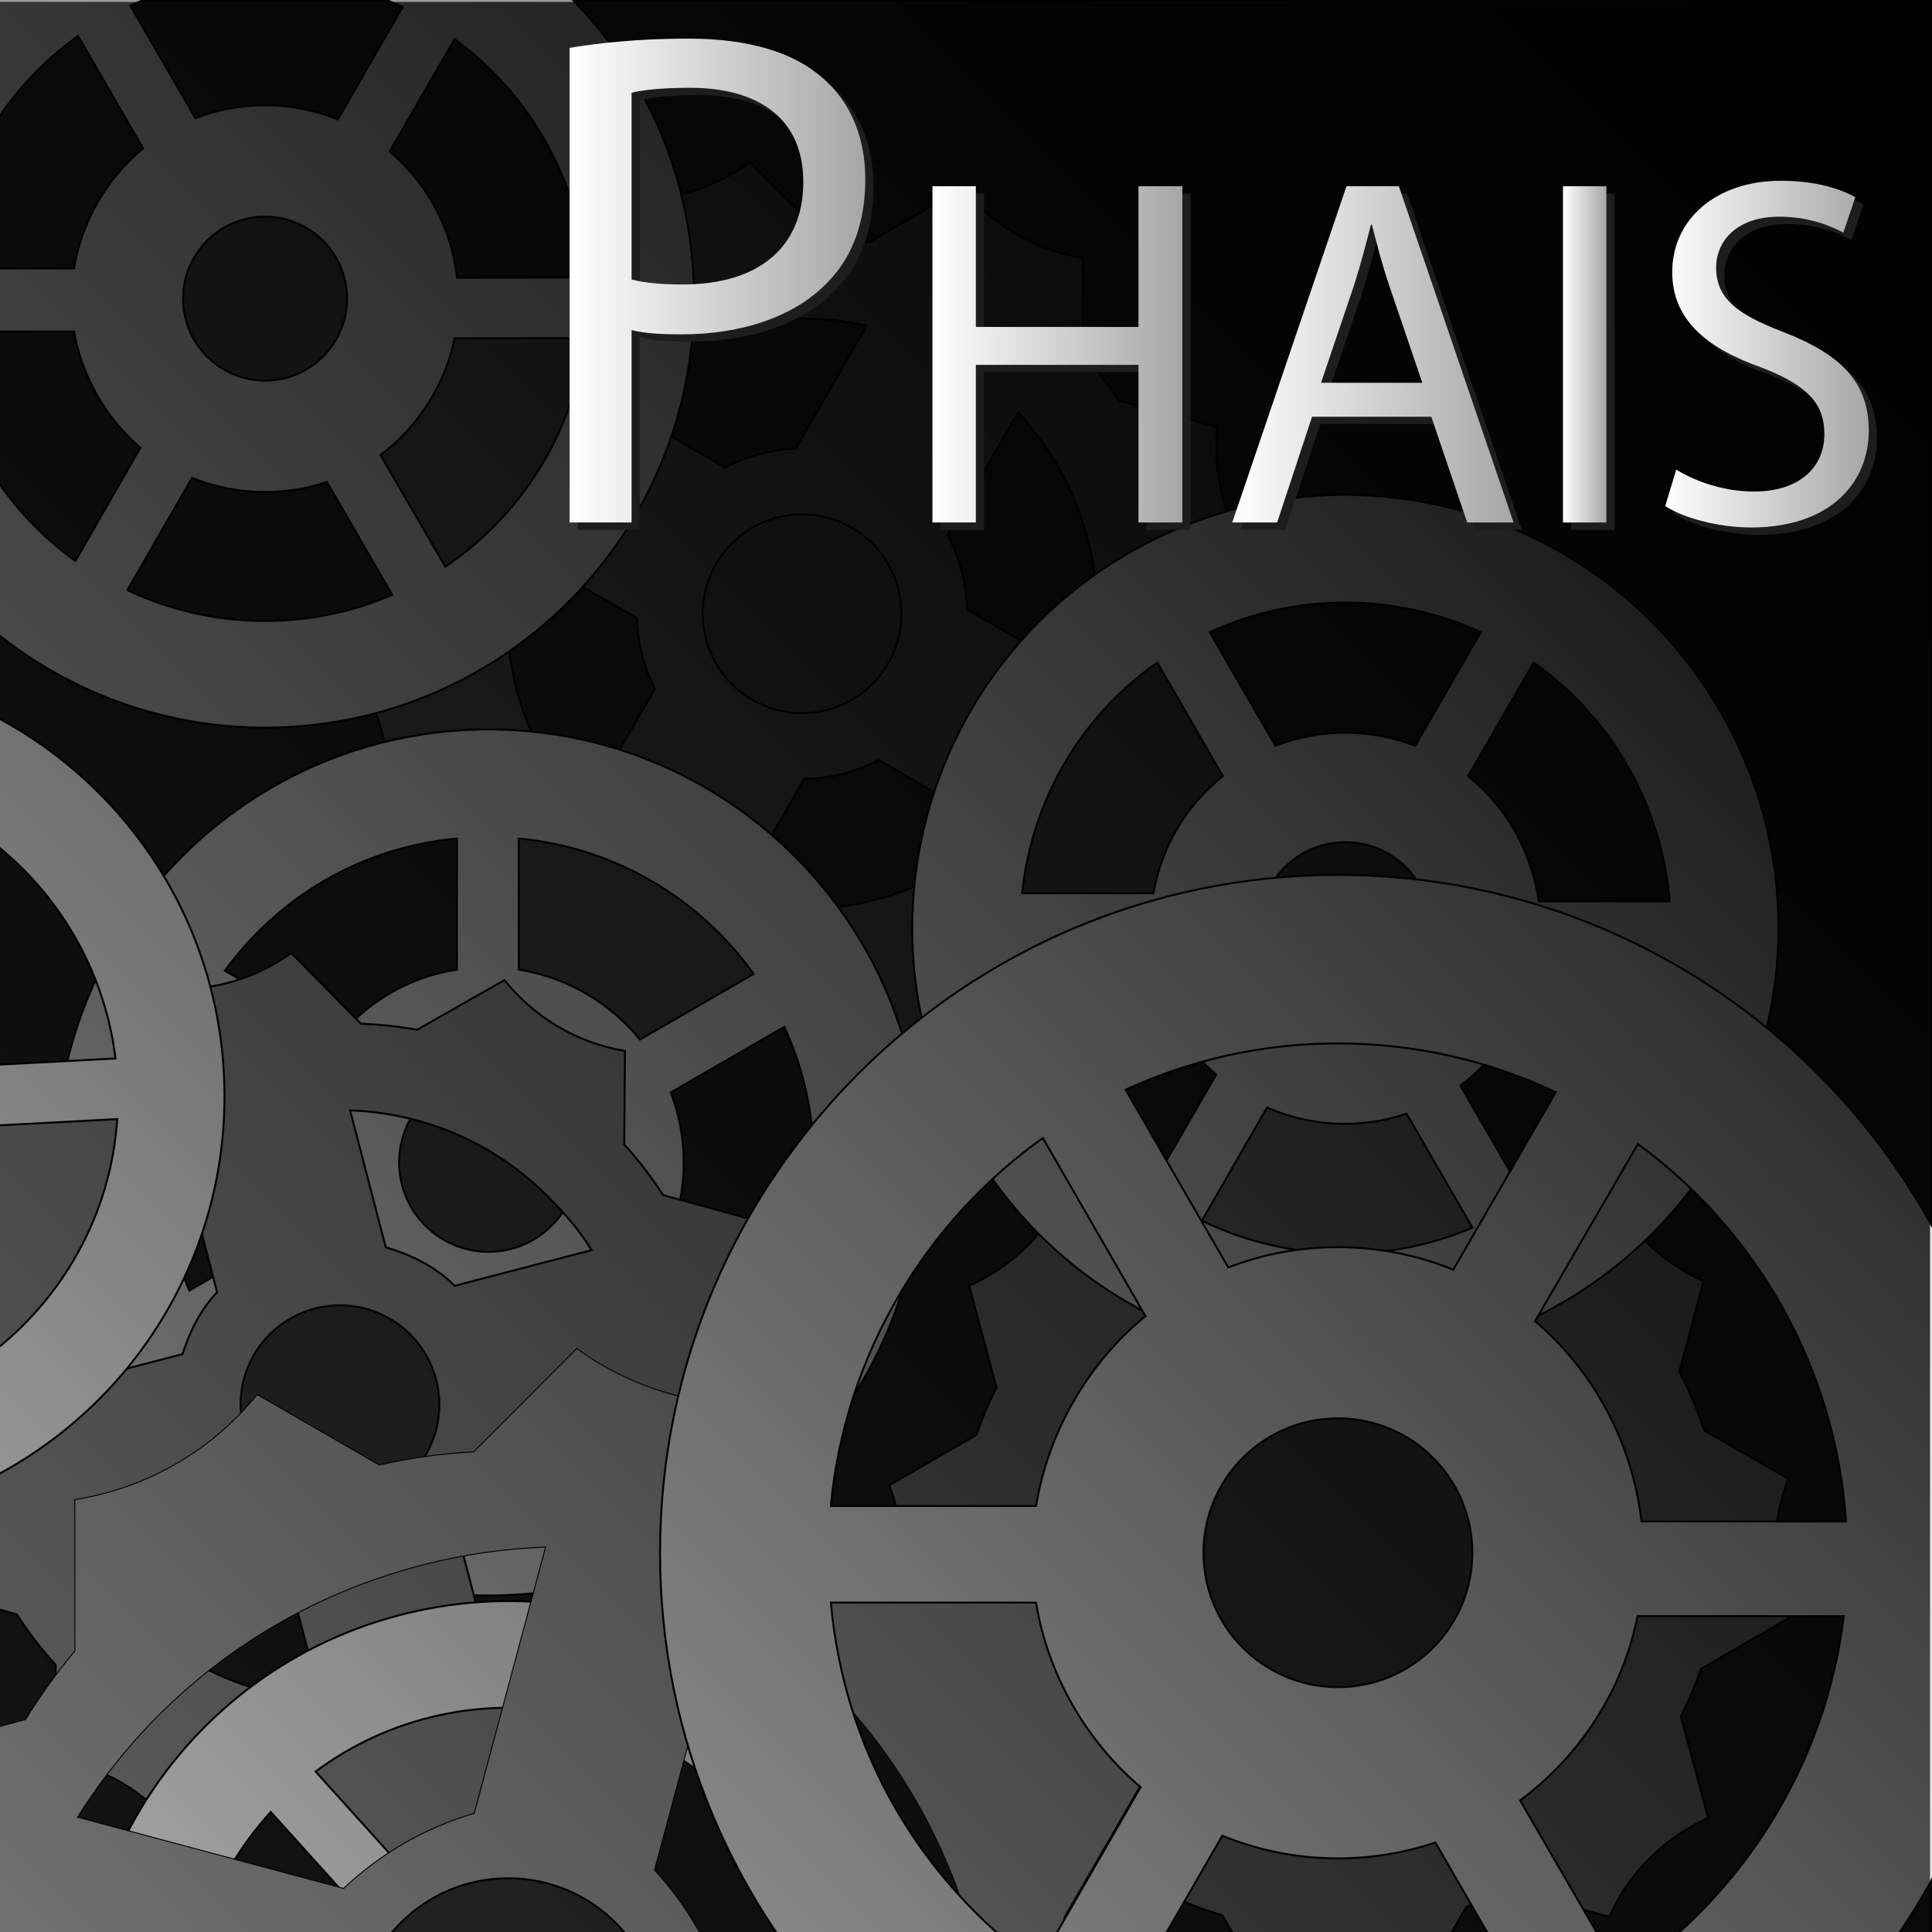 <?xml version="1.0" encoding="utf-8"?>
<!-- Generator: Adobe Illustrator 16.0.0, SVG Export Plug-In . SVG Version: 6.00 Build 0)  -->
<!DOCTYPE svg PUBLIC "-//W3C//DTD SVG 1.1//EN" "http://www.w3.org/Graphics/SVG/1.1/DTD/svg11.dtd">
<svg version="1.1" id="Layer_1" xmlns="http://www.w3.org/2000/svg" xmlns:xlink="http://www.w3.org/1999/xlink" x="0px" y="0px"
	 width="1000px" height="1000px" viewBox="0 0 1000 1000" enable-background="new 0 0 1000 1000" xml:space="preserve">
<rect x="-0.5" y="0.5" fill="#1A1A1A" stroke="#000000" stroke-miterlimit="10" width="1000" height="1000"/>
<g>
	<ellipse fill="#333333" stroke="#000000" stroke-miterlimit="10" cx="415.148" cy="317.685" rx="69.119" ry="67.928"/>
	<path fill="#3C3C3C" stroke="#000000" stroke-miterlimit="10" d="M614.491,325.063l34.262-34.264
		c-14.943-20.544-21.21-45.591-18.684-69.876l-50.675-13.437c-5.592-7.979-10.895-15.528-18.895-22.593v-51.403
		c-25-3.96-46.825-17.24-62.209-36.2l-48.575,28.203c-7.48-1.287-15.002-2.157-22.745-2.604l-38.759-38.81
		c-20.543,14.943-45.566,21.211-69.851,18.682L304.303,155.4c-7.483,4.901-14.591,10.1-21.312,16.1h-52.036
		c-3.96,25-17.24,47.242-36.2,62.627l25.121,43.454c-2.267,10.616-3.644,21.552-4.068,32.725l-34.264,34.263
		c14.944,20.543,21.211,45.591,18.683,69.876l50.028,13.438c5.592,7.978,12.245,15.526,18.245,22.591v51.404
		c25,3.959,47.474,17.239,62.858,36.199l48.902-28.203c7.479,1.286,15.162,2.156,22.903,2.604l38.841,38.811
		c20.543-14.943,45.605-21.211,69.89-18.684l14.08-52.323c7.483-4.899,14.609-10.782,21.331-15.782h52.036
		c3.96-25,17.24-47.558,36.2-62.941l-25.121-43.612C612.688,347.331,614.064,336.235,614.491,325.063z M415.149,470.496
		c-12.188,0-24.039-1.435-35.401-4.131l36.487-63.199c13.943-0.175,27.077-3.683,38.651-9.771l63.688,36.771
		C491.36,455.202,455.042,470.496,415.149,470.496z M415.149,164.873c11.508,0,22.715,1.281,33.496,3.692l-36.773,63.693
		c-13.173,0.498-25.58,3.97-36.574,9.772l-63.657-36.751C338.864,180.197,375.214,164.873,415.149,164.873z M564.046,352.194
		l-63.441-36.628c-0.341-13.976-4.008-27.125-10.281-38.664l36.604-63.4c25.451,27.297,41.031,63.917,41.031,104.183
		C567.959,329.553,566.607,341.104,564.046,352.194z M415.149,369.127c-28.411,0-51.443-23.032-51.443-51.443
		c0-28.412,23.032-51.443,51.443-51.443c28.411,0,51.442,23.032,51.442,51.443C466.591,346.096,443.56,369.127,415.149,369.127z
		 M266.227,283.285l63.47,36.644c0.339,13.141,3.637,25.539,9.262,36.559l-36.92,63.948
		c-24.667-27.138-39.701-63.188-39.701-102.751C262.337,305.855,263.683,294.341,266.227,283.285z"/>
	<path fill="#666666" stroke="#000000" stroke-miterlimit="10" d="M869.223,709.974l12.539-46.805
		c-23.212-10.319-41.164-28.878-51.116-51.174l-50.249,13.497c-8.832-4.113-17.961-7.561-27.305-10.323l-25.702-44.518
		c-23.712,9.116-49.526,8.688-72.329-0.04l-28.145,48.816c-7.122,2.625-14.16,5.684-21.088,9.167l-53.016-14.205
		c-10.319,23.212-28.877,41.165-51.174,51.118l14.135,52.626c-4.029,7.986-7.504,16.21-10.415,24.61l-45.063,26.018
		c9.117,23.712,8.687,49.527-0.04,72.332l43.481,25.069c3.346,10.327,7.619,20.484,12.838,30.372l-12.541,46.805
		c23.211,10.319,41.165,28.877,51.117,51.173l50.252-13.495c8.832,4.113,17.957,7.56,27.302,10.322l25.702,44.518
		c23.711-9.118,49.525-8.688,72.331,0.038l28.146-48.815c7.118-2.625,14.156-5.683,21.084-9.168l53.017,14.206
		c10.319-23.212,28.878-41.163,51.173-51.116l-14.135-52.629c4.031-7.984,7.504-16.209,10.412-24.607l45.066-26.02
		c-9.116-23.711-8.688-49.526,0.039-72.329l-43.48-25.069C878.714,730.02,874.439,719.86,869.223,709.974z M768.764,935.867
		c-10.555,6.093-22.264,10.502-33.264,13.849V876.74c12-7.124,22.687-16.24,29.666-27.24h73.542
		C827.655,884.5,803.313,915.919,768.764,935.867z M616.068,670.834c9.966-5.754,19.432-10.168,30.432-13.47v73.546
		c-12,7.018-19.322,16.59-25.941,26.59h-73.506C558.088,722.5,581.485,690.803,616.068,670.834z M839.103,758.5h-73.258
		c-7.283-12-18.345-21.297-29.345-28.151V657.14c36,10.914,68.047,34.741,88.182,69.613
		C830.613,737.031,835.774,747.5,839.103,758.5z M718.619,847.806c-24.604,14.205-56.067,5.773-70.273-18.83
		c-14.206-24.606-5.773-56.067,18.831-70.272c24.604-14.204,56.066-5.777,70.272,18.829
		C751.653,802.137,743.223,833.6,718.619,847.806z M546.728,848.5h73.287c6.866,11,14.485,19.722,24.485,26.453v73.841
		c-34-11.169-65.069-34.583-84.85-68.847C553.736,869.703,550.053,859.5,546.728,848.5z"/>
	<path fill="#B3B3B3" stroke="#000000" stroke-miterlimit="10" d="M252.842,377.556c-123.79,0-224.141,100.352-224.141,224.142
		c0,123.789,100.352,224.141,224.141,224.141c123.79,0,224.141-100.352,224.141-224.141
		C476.982,477.908,376.632,377.556,252.842,377.556z M390.067,504.137l-58.827,33.941c-15.385-18.96-37.74-32.24-62.74-36.199
		v-67.855C318.5,438.688,362.411,465.286,390.067,504.137z M252.842,644.529c-23.656,0-42.833-19.177-42.833-42.831
		c0-23.655,19.177-42.833,42.833-42.833c23.655,0,42.832,19.178,42.832,42.833C295.674,625.353,276.497,644.529,252.842,644.529z
		 M236.5,434.024v67.855c-25,3.846-45.773,16.482-61.088,34.576l-59.04-34.008C144.085,464.519,186.5,438.619,236.5,434.024z
		 M100.602,529.602l58.675,33.876c-4.822,11.791-7.486,24.693-7.486,38.221c0,11.265,1.845,22.098,5.247,32.217l-59.049,34.092
		c-8.727-20.351-13.565-42.764-13.565-66.309C84.424,575.898,90.233,551.457,100.602,529.602z M112.431,695.764l58.24-33.824
		c14.631,19.672,35.829,33.838,60.829,38.833v68.16C183.5,763.047,139.176,735.409,112.431,695.764z M263.5,769.708v-67.632
		c26-3.009,49.883-16.054,66.062-35.198l58.654,34.005C359.729,739.907,314.5,766.215,263.5,769.708z M405.115,673.721
		l-58.678-33.879c4.801-11.771,7.455-24.646,7.455-38.144c0-12.784-2.38-25.01-6.71-36.268l58.782-33.938
		c9.814,21.373,15.295,45.147,15.295,70.206C421.259,627.469,415.463,651.883,405.115,673.721z"/>
	<circle fill="#333333" stroke="#000000" stroke-miterlimit="10" cx="252.842" cy="601.698" r="46.251"/>
	<circle fill="#333333" stroke="#000000" stroke-miterlimit="10" cx="176.305" cy="727.168" r="55.034"/>
	<circle fill="#333333" stroke="#000000" stroke-miterlimit="10" cx="-106.003" cy="567.821" r="55.034"/>
	<path fill="#808080" stroke="#000000" stroke-miterlimit="10" d="M323.114,592.404l0.351-48.453
		c-25.062-4.143-47.11-17.582-62.356-36.653l-45.23,25.715c-9.583-1.757-19.286-2.794-29.025-3.114l-36.083-36.612
		c-20.652,14.794-45.743,20.879-70.008,18.174l-14.946,54.331c-6.231,4.334-12.272,9.066-18.099,14.182l-54.885-0.396
		c-4.142,25.062-17.58,47.109-36.653,62.357l26.932,47.371c-1.889,8.742-3.18,17.576-3.882,26.439l-37.061,36.526
		c14.795,20.652,20.879,45.744,18.175,70.01l48.393,13.313c5.838,9.152,12.532,17.906,20.074,26.162l-0.354,48.453
		c25.063,4.142,47.112,17.582,62.357,36.652l45.235-25.716c9.582,1.758,19.281,2.797,29.02,3.116l36.083,36.61
		c20.651-14.794,45.743-20.88,70.01-18.176l14.946-54.332c6.228-4.33,12.27-9.063,18.097-14.182l54.885,0.399
		c4.143-25.062,17.582-47.108,36.653-62.354l-26.933-47.375c1.891-8.741,3.181-17.576,3.881-26.438l37.063-36.528
		c-14.794-20.648-20.879-45.742-18.177-70.006l-48.392-13.313C337.348,609.415,330.654,600.659,323.114,592.404z M282.516,836.109
		c-8.68,8.555-18.743,16.002-28.83,22.086l-18.375-70.625c10.349-10.055,18.19-21.76,22.102-34.444l71.173-18.521
		C326.734,771.388,310.928,808.104,282.516,836.109z M68.014,618.276c8.196-8.079,16.958-14.855,25.84-20.58l18.52,71.176
		c-9.16,9.635-14.094,20.643-17.974,32.025l-71.136,18.51C25.097,682.629,39.573,646.308,68.014,618.276z M306.217,647.078
		l-70.896,18.448c-10.208-10.31-23.005-16.156-35.659-19.945l-18.435-70.851c37.961,1.4,74.688,16.531,102.956,45.21
		C292.511,628.395,300.154,636.989,306.217,647.078z M212.073,763.719c-20.234,19.942-52.808,19.706-72.75-0.527
		c-19.944-20.236-19.707-52.808,0.528-72.749c20.233-19.941,52.807-19.71,72.75,0.525
		C232.542,711.202,232.306,743.775,212.073,763.719z M45.697,806.915l70.926-18.455c9.487,9.202,19.4,16.142,30.809,20.13
		l18.594,71.461c-35.597-2.279-71.907-17.429-99.678-45.608C58.045,826.017,51.76,817.007,45.697,806.915z"/>
	<circle fill="#333333" stroke="#000000" stroke-miterlimit="10" cx="136.605" cy="154.573" r="57.016"/>
	<path fill="#E6E6E6" stroke="#000000" stroke-miterlimit="10" d="M45.903,1097.119c25.593,119.924,143.559,196.394,263.482,170.801
		c119.922-25.593,196.393-143.558,170.8-263.48c-25.593-119.924-143.558-196.393-263.48-170.8
		C96.782,859.232,20.31,977.196,45.903,1097.119z M140.135,937.892l45.031,49.916c-15.187,18.824-23.25,44.071-22.11,68.205
		l-65.735,14.027C91.625,1021.222,108.216,972.717,140.135,937.892z M304.538,1041.924c4.89,22.918-9.723,45.46-32.638,50.35
		c-22.917,4.892-45.458-9.721-50.349-32.639c-4.89-22.916,9.722-45.459,32.638-50.349
		C277.104,1004.396,299.647,1019.009,304.538,1041.924z M104.13,1101.943l65.734-14.026c8.44,21.29,25.36,40.601,46.054,51.697
		l-20.704,64.392C152.742,1185.002,119.055,1150.078,104.13,1101.943z M224.674,1213.169l20.688-63.846
		c12.419,2.235,25.469,2.147,38.575-0.649c10.912-2.328,21.026-6.356,30.124-11.743l45.237,50.154
		c-17.91,12.662-38.624,21.984-61.434,26.851C272.87,1219.271,247.992,1218.697,224.674,1213.169z M383.149,1167.107l-44.833-49.549
		c16.032-18.239,25.153-42.734,25.016-67.082l66.031-14.091C433.874,1085.459,416.027,1133.008,383.149,1167.107z M423.568,1005.548
		l-65.521,13.982c-8.413-25.146-25.846-44.921-47.74-56.635l20.809-63.897C374.812,918.531,409.708,957.188,423.568,1005.548z
		 M301.336,888.37l-20.689,63.852c-12.396-2.218-25.417-2.129-38.494,0.663c-12.384,2.643-23.735,7.478-33.747,13.997
		l-45.032-49.928c18.677-13.927,40.576-24.149,64.851-29.33C253.192,882.295,278.041,882.863,301.336,888.37z"/>
	<path fill="#E6E6E6" stroke="#000000" stroke-miterlimit="10" d="M-327.559,579.105c6.478,122.451,110.998,216.467,233.451,209.991
		C28.343,782.619,122.36,678.1,115.883,555.646c-6.478-122.453-110.998-216.467-233.449-209.99
		C-240.019,352.134-334.037,456.652-327.559,579.105z M-209.531,436.617l36.649,56.358c-17.949,16.211-29.871,39.882-32.528,63.896
		l-67.121,3.55C-270.505,511.313-246.514,466.008-209.531,436.617z M-63.469,565.135c1.237,23.401-16.729,43.372-40.128,44.612
		c-23.4,1.239-43.373-16.729-44.609-40.13c-1.237-23.398,16.727-43.373,40.127-44.61C-84.681,523.77-64.707,541.736-63.469,565.135z
		 M-270.808,592.997l67.121-3.548c4.998,22.35,18.682,44.073,37.381,58.277l-30.542,60.349
		C-235.817,682.648-263.613,642.877-270.808,592.997z M-169.189,721.744l30.44-59.813c11.916,4.154,24.817,6.112,38.2,5.405
		c11.142-0.59,21.763-2.981,31.592-6.875l36.815,56.624c-19.673,9.698-41.593,15.658-64.884,16.889
		C-122.546,735.325-147.026,730.858-169.189,721.744z M-5.454,701.094l-36.512-55.964c18.693-15.501,31.541-38.265,35.223-62.332
		l67.423-3.566C57.444,628.405,32.364,672.569-5.454,701.094z M59.792,547.867l-66.903,3.539
		c-4.366-26.154-18.485-48.418-38.271-63.419l30.568-59.844C25.279,454.283,53.684,497.932,59.792,547.867z M-42.561,412.978
		l-30.442,59.818c-11.896-4.134-24.769-6.086-38.122-5.379c-12.646,0.668-24.614,3.664-35.523,8.534l-36.649-56.371
		c20.629-10.827,43.859-17.49,68.647-18.801C-89.157,399.43-64.705,403.887-42.561,412.978z"/>
	<path fill="#999999" stroke="#000000" stroke-miterlimit="10" d="M-84.845,154.815c0.129,122.623,99.643,221.923,222.267,221.795
		c122.622-0.131,221.923-99.643,221.794-222.267C359.086,31.719,259.572-67.58,136.951-67.449
		C14.327-67.32-84.976,32.191-84.845,154.815z M40.4,18.627l33.683,58.18c-18.764,15.261-31.896,38.282-35.792,62.126l-67.215,0.071
		C-24.359,90.066,1.945,46.065,40.4,18.627z M179.613,154.534c0.024,23.434-18.951,42.449-42.383,42.476
		c-23.433,0.026-42.449-18.952-42.472-42.386c-0.025-23.431,18.95-42.448,42.382-42.473
		C160.571,112.127,179.589,131.103,179.613,154.534z M-28.891,171.626l67.215-0.069c3.834,22.579,16.375,44.982,34.314,60.134
		l-33.625,58.688C1.413,262.969-24.287,221.812-28.891,171.626z M65.928,305.461l33.496-58.157
		c11.685,4.765,24.468,7.389,37.869,7.375c11.158-0.012,21.888-1.851,31.905-5.23l33.835,58.454
		c-20.149,8.667-42.348,13.484-65.671,13.507C111.806,321.438,87.588,315.711,65.928,305.461z M230.513,293.315l-33.566-57.78
		c19.471-14.513,33.48-36.58,38.402-60.424l67.517-0.072C297.088,223.98,269.756,266.786,230.513,293.315z M303.603,143.67
		l-66.997,0.071c-3.006-26.344-15.954-49.31-34.938-65.315l33.625-58.182C273.981,48.426,300.088,93.486,303.603,143.67z
		 M208.371,3.664l-33.499,58.162c-11.666-4.743-24.419-7.36-37.792-7.345c-12.664,0.013-24.77,2.385-35.918,6.684L67.48,2.973
		c21.162-9.745,44.706-15.197,69.528-15.223C162.537-12.278,186.727-6.561,208.371,3.664z"/>
	<path fill="#CCCCCC" stroke="#000000" stroke-miterlimit="10" d="M584.273,286.205c-107.206,61.894-143.938,198.978-82.042,306.182
		c61.896,107.205,198.977,143.936,306.183,82.041c107.205-61.896,143.935-198.977,82.04-306.181
		C828.56,261.041,691.477,224.309,584.273,286.205z M766.457,327.183l-33.948,58.792c-22.805-8.728-48.695-9.114-72.407,0.005
		l-33.929-58.765C671.97,306.16,723.082,307.365,766.457,327.183z M717.759,517.41c-20.486,11.826-46.681,4.809-58.51-15.678
		c-11.827-20.486-4.809-46.683,15.679-58.509c20.484-11.829,46.682-4.809,58.51,15.677
		C745.265,479.385,738.246,505.581,717.759,517.41z M599.009,342.899l33.928,58.765c-19.811,15.877-31.728,37.349-35.942,60.676
		l-67.972-0.027C534.061,415.61,557.841,371.973,599.009,342.899z M528.451,494.5h67.754c1.718,12,5.861,24.878,12.625,36.592
		c5.634,9.756,12.647,18.09,20.654,25.152l-34.093,58.986c-17.732-13.26-33.13-30.031-44.902-50.423
		C537.59,542.465,530.4,518.5,528.451,494.5z M622.096,631.801l33.686-58.505c22.506,9.722,48.024,11.347,72.256,3.124l34.08,59.027
		C716.796,654.818,665.081,652.764,622.096,631.801z M789.669,620.436l-33.815-58.569c21.313-15.782,35.129-38.819,39.564-63.489
		l67.822,0.109C858.082,546.527,832.474,591.689,789.669,620.436z M864.229,466.5H796.47c-1.726-12-5.864-25.045-12.613-36.735
		c-6.392-11.072-14.566-20.457-23.947-28.041l33.938-58.774c19.186,13.601,35.82,31.425,48.35,53.128
		C855.083,418.396,862.271,442.5,864.229,466.5z"/>
	<g>
		<path fill="#999999" d="M196.215,758.521l-63.071-36.41c-24.011,29.684-57.934,48.523-94.17,54.303l0.046,78.195
			c-9.408,11.222-17.962,23.131-25.608,35.622l-74.625,19.996c4.013,37.97-6.653,75.28-28.192,104.987l59.917,59.847
			c1.042,11.359,2.743,22.767,5.106,34.179l-41.244,71.438c29.683,24.01,48.528,57.936,54.303,94.175l81.898-0.05
			c10.026,8.956,20.612,17.199,31.675,24.693l20.241,75.539c37.969-4.012,75.279,6.653,104.99,28.193l53.307-53.369
			c16.294-0.84,32.701-3.092,49.086-6.824l63.068,36.413c24.01-29.685,57.936-48.523,94.172-54.303l-0.044-78.2
			c9.406-11.219,17.958-23.129,25.605-35.617l74.625-19.996c-4.013-37.97,6.653-75.28,28.193-104.988l-59.92-59.849
			c-1.042-11.356-2.743-22.764-5.106-34.176l41.247-71.439c-29.687-24.009-48.528-57.937-54.304-94.174l-81.9,0.049
			c-10.025-8.954-20.612-17.198-31.673-24.687l-20.243-75.547c-37.967,4.012-75.278-6.653-104.987-28.191l-53.308,53.368
			C229.009,752.539,212.6,754.791,196.215,758.521z M504.11,1004.014c6.161,23.001,9.447,46.091,10.108,68.898l-137.725-36.901
			c-7.383-26.225-20.644-49.236-37.985-68.004l37.19-138.788C436.705,867.924,483.935,928.724,504.11,1004.014z M22.932,1097.583
			c-5.818-21.717-9.068-43.518-9.968-65.083l138.796,37.194c7.601,24.61,20.427,46.267,36.939,64.079l-37.169,138.721
			C90.432,1233.803,43.127,1172.948,22.932,1097.583z M282.715,800.524l-37.046,138.252c-26.203,7.713-49.165,21.281-67.767,38.952
			L39.74,940.714c38.645-61.842,99.875-109.766,175.868-130.127C238.007,804.586,260.489,801.299,282.715,800.524z M337.724,1030.77
			c11.051,41.243-13.427,83.638-54.669,94.69c-41.246,11.052-83.64-13.425-94.69-54.671c-11.054-41.244,13.423-83.638,54.669-94.69
			C284.278,965.047,326.674,989.523,337.724,1030.77z M243.043,1298.806l37.06-138.313c24.627-7.283,46.358-19.776,64.312-35.965
			l139.354,37.34c-38.739,60.273-99.174,106.88-173.837,126.883C287.607,1294.732,265.193,1298.018,243.043,1298.806z"/>
		<path fill="none" stroke="#000000" stroke-miterlimit="10" d="M196.215,758.521l-63.071-36.41
			c-24.011,29.684-57.934,48.523-94.17,54.303l0.046,78.195c-9.408,11.222-17.962,23.131-25.608,35.622l-74.625,19.996
			c4.013,37.97-6.653,75.28-28.192,104.987l59.917,59.847c1.042,11.359,2.743,22.767,5.106,34.179l-41.244,71.438
			c29.683,24.01,48.528,57.936,54.303,94.175l81.898-0.05c10.026,8.956,20.612,17.199,31.675,24.693l20.241,75.539
			c37.969-4.012,75.279,6.653,104.99,28.193l53.307-53.369c16.294-0.84,32.701-3.092,49.086-6.824l63.068,36.413
			c24.01-29.685,57.936-48.523,94.172-54.303l-0.044-78.2c9.406-11.219,17.958-23.129,25.605-35.617l74.625-19.996
			c-4.013-37.97,6.653-75.28,28.193-104.988l-59.92-59.849c-1.042-11.356-2.743-22.764-5.106-34.176l41.247-71.439
			c-29.687-24.009-48.528-57.937-54.304-94.174l-81.9,0.049c-10.025-8.954-20.612-17.198-31.673-24.687l-20.243-75.547
			c-37.967,4.012-75.278-6.653-104.987-28.191l-53.308,53.368C229.009,752.539,212.6,754.791,196.215,758.521z M504.11,1004.014
			c6.161,23.001,9.447,46.091,10.108,68.898l-137.725-36.901c-7.383-26.225-20.644-49.236-37.985-68.004l37.19-138.788
			C436.705,867.924,483.935,928.724,504.11,1004.014z M22.932,1097.583c-5.818-21.717-9.068-43.518-9.968-65.083l138.796,37.194
			c7.601,24.61,20.427,46.267,36.939,64.079l-37.169,138.721C90.432,1233.803,43.127,1172.948,22.932,1097.583z M282.715,800.524
			l-37.046,138.252c-26.203,7.713-49.165,21.281-67.767,38.952L39.74,940.714c38.645-61.842,99.875-109.766,175.868-130.127
			C238.007,804.586,260.489,801.299,282.715,800.524z M337.724,1030.77c11.051,41.243-13.427,83.638-54.669,94.69
			c-41.246,11.052-83.64-13.425-94.69-54.671c-11.054-41.244,13.423-83.638,54.669-94.69
			C284.278,965.047,326.674,989.523,337.724,1030.77z M243.043,1298.806l37.06-138.313c24.627-7.283,46.358-19.776,64.312-35.965
			l139.354,37.34c-38.739,60.273-99.174,106.88-173.837,126.883C287.607,1294.732,265.193,1298.018,243.043,1298.806z"/>
		<path fill="#999999" d="M196.215,758.521l-63.071-36.41c-24.011,29.684-57.934,48.523-94.17,54.303l0.046,78.195
			c-9.408,11.222-17.962,23.131-25.608,35.622l-74.625,19.996c4.013,37.97-6.653,75.28-28.192,104.987l59.917,59.847
			c1.042,11.359,2.743,22.767,5.106,34.179l-41.244,71.438c29.683,24.01,48.528,57.936,54.303,94.175l81.898-0.05
			c10.026,8.956,20.612,17.199,31.675,24.693l20.241,75.539c37.969-4.012,75.279,6.653,104.99,28.193l53.307-53.369
			c16.294-0.84,32.701-3.092,49.086-6.824l63.068,36.413c24.01-29.685,57.936-48.523,94.172-54.303l-0.044-78.2
			c9.406-11.219,17.958-23.129,25.605-35.617l74.625-19.996c-4.013-37.97,6.653-75.28,28.193-104.988l-59.92-59.849
			c-1.042-11.356-2.743-22.764-5.106-34.176l41.247-71.439c-29.687-24.009-48.528-57.937-54.304-94.174l-81.9,0.049
			c-10.025-8.954-20.612-17.198-31.673-24.687l-20.243-75.547c-37.967,4.012-75.278-6.653-104.987-28.191l-53.308,53.368
			C229.009,752.539,212.6,754.791,196.215,758.521z M504.11,1004.014c6.161,23.001,9.447,46.091,10.108,68.898l-137.725-36.901
			c-7.383-26.225-20.644-49.236-37.985-68.004l37.19-138.788C436.705,867.924,483.935,928.724,504.11,1004.014z M22.932,1097.583
			c-5.818-21.717-9.068-43.518-9.968-65.083l138.796,37.194c7.601,24.61,20.427,46.267,36.939,64.079l-37.169,138.721
			C90.432,1233.803,43.127,1172.948,22.932,1097.583z M282.715,800.524l-37.046,138.252c-26.203,7.713-49.165,21.281-67.767,38.952
			L39.74,940.714c38.645-61.842,99.875-109.766,175.868-130.127C238.007,804.586,260.489,801.299,282.715,800.524z M337.724,1030.77
			c11.051,41.243-13.427,83.638-54.669,94.69c-41.246,11.052-83.64-13.425-94.69-54.671c-11.054-41.244,13.423-83.638,54.669-94.69
			C284.278,965.047,326.674,989.523,337.724,1030.77z M243.043,1298.806l37.06-138.313c24.627-7.283,46.358-19.776,64.312-35.965
			l139.354,37.34c-38.739,60.273-99.174,106.88-173.837,126.883C287.607,1294.732,265.193,1298.018,243.043,1298.806z"/>
	</g>
	<circle fill="#333333" stroke="#000000" stroke-miterlimit="10" cx="696.343" cy="480.316" r="44.405"/>
	<path fill="#E6E6E6" stroke="#000000" stroke-miterlimit="10" d="M341.639,803.707c0,193.778,157.089,350.865,350.867,350.865
		c193.776,0,350.865-157.087,350.865-350.865c0-193.777-157.089-350.865-350.865-350.865
		C498.728,452.842,341.639,609.93,341.639,803.707z M539.785,589.048l53.131,92.165c-29.68,24.082-50.467,60.287-56.664,98.287
		H430.033C437.332,701.5,478.97,632.34,539.785,589.048z M759.553,803.707c0,37.031-30.019,67.049-67.047,67.049
		c-37.029,0-67.048-30.018-67.048-67.049c0-37.028,30.019-67.048,67.048-67.048C729.534,736.659,759.553,766.679,759.553,803.707z
		 M430.033,829.5h106.219c6.018,37,25.801,71.547,54.123,95.52l-53.234,92.473C477.769,974.11,437.226,908.5,430.033,829.5z
		 M579.647,1042.02l53.029-91.848c18.457,7.548,38.653,11.719,59.829,11.719c17.635,0,34.592-2.89,50.431-8.215l53.369,92.434
		c-31.856,13.66-66.942,21.234-103.8,21.234C652.119,1067.344,613.86,1058.252,579.647,1042.02z M839.756,1023.193l-52.948-91.319
		c30.793-22.903,52.969-56.374,60.787-95.374H954.29C945.078,913.5,901.815,981.33,839.756,1023.193z M955.505,787.5H849.636
		c-4.71-41-25.129-78.326-55.1-103.65l53.231-91.697C908.855,636.746,950.037,707.5,955.505,787.5z M805.249,565.341l-53.033,91.854
		c-18.427-7.517-38.58-11.67-59.71-11.67c-20.011,0-39.148,3.728-56.771,10.503l-53.127-92.015
		c33.457-15.362,70.673-23.942,109.898-23.942C732.846,540.07,771.064,549.145,805.249,565.341z"/>
	<circle fill="#333333" stroke="#000000" stroke-miterlimit="10" cx="692.505" cy="803.707" r="69.573"/>
	<circle fill="#333333" stroke="#000000" stroke-miterlimit="10" cx="263.044" cy="1050.78" r="78.595"/>
</g>
<linearGradient id="SVGID_1_" gradientUnits="userSpaceOnUse" x1="-346" y1="1346" x2="958" y2="42">
	<stop  offset="0" style="stop-color:#000000;stop-opacity:0"/>
	<stop  offset="1" style="stop-color:#000000"/>
</linearGradient>
<rect x="-1" y="1" fill="url(#SVGID_1_)" width="1000" height="1000"/>
<g>
	<g>
		<path fill="#1D1D1D" d="M299.031,28.576c15.492-2.582,35.779-4.795,61.599-4.795c31.721,0,54.959,7.377,69.713,20.655
			c13.647,11.803,21.762,29.877,21.762,52.008c0,22.5-6.639,40.205-19.181,53.115c-16.966,18.074-44.631,27.295-75.983,27.295
			c-9.589,0-18.443-0.369-25.819-2.214v99.59h-32.09V28.576z M331.122,148.453c7.008,1.845,15.86,2.582,26.557,2.582
			c38.729,0,62.336-18.811,62.336-53.114c0-32.828-23.238-48.688-58.647-48.688c-14.016,0-24.714,1.106-30.246,2.583V148.453z"/>
		<path fill="#1D1D1D" d="M509.319,100.2v72.814h84.175V100.2h22.722v174.031h-22.722v-81.593h-84.175v81.593h-22.465V100.2H509.319
			z"/>
		<path fill="#1D1D1D" d="M683.346,219.492l-18.074,54.74h-23.239L701.161,100.2h27.111l59.388,174.031h-24.013l-18.591-54.74
			H683.346z M740.408,201.934l-17.042-50.092c-3.873-11.361-6.454-21.689-9.036-31.759h-0.517
			c-2.583,10.328-5.422,20.915-8.779,31.501l-17.041,50.35H740.408z"/>
		<path fill="#1D1D1D" d="M835.686,100.2v174.031h-22.464V100.2H835.686z"/>
		<path fill="#1D1D1D" d="M871.832,246.861c10.07,6.197,24.788,11.362,40.279,11.362c22.98,0,36.408-12.136,36.408-29.694
			c0-16.267-9.296-25.562-32.792-34.599c-28.403-10.07-45.961-24.788-45.961-49.317c0-27.112,22.464-47.252,56.289-47.252
			c17.815,0,30.727,4.131,38.473,8.521l-6.197,18.333c-5.681-3.099-17.3-8.263-33.051-8.263c-23.754,0-32.792,14.202-32.792,26.079
			c0,16.267,10.587,24.271,34.6,33.567c29.436,11.36,44.412,25.562,44.412,51.125c0,26.854-19.883,50.092-60.938,50.092
			c-16.783,0-35.115-4.906-44.41-11.104L871.832,246.861z"/>
	</g>
	<g>
		<linearGradient id="SVGID_2_" gradientUnits="userSpaceOnUse" x1="294.808" y1="145.21" x2="447.881" y2="145.21">
			<stop  offset="0" style="stop-color:#FFFFFF"/>
			<stop  offset="1" style="stop-color:#A6A6A6"/>
		</linearGradient>
		<path fill="url(#SVGID_2_)" d="M294.808,24.779c15.492-2.582,35.779-4.794,61.599-4.794c31.721,0,54.959,7.377,69.713,20.655
			c13.647,11.803,21.762,29.877,21.762,52.008c0,22.5-6.639,40.205-19.181,53.115c-16.966,18.074-44.631,27.295-75.983,27.295
			c-9.589,0-18.442-0.369-25.819-2.213v99.59h-32.09V24.779z M326.898,144.657c7.008,1.844,15.86,2.582,26.557,2.582
			c38.729,0,62.335-18.812,62.335-53.114c0-32.828-23.237-48.689-58.646-48.689c-14.016,0-24.714,1.107-30.246,2.583V144.657z"/>
		<linearGradient id="SVGID_3_" gradientUnits="userSpaceOnUse" x1="482.631" y1="183.419" x2="611.993" y2="183.419">
			<stop  offset="0" style="stop-color:#FFFFFF"/>
			<stop  offset="1" style="stop-color:#A6A6A6"/>
		</linearGradient>
		<path fill="url(#SVGID_3_)" d="M505.096,96.404v72.814h84.175V96.404h22.723v174.031h-22.723v-81.593h-84.175v81.593h-22.465
			V96.404H505.096z"/>
		<linearGradient id="SVGID_4_" gradientUnits="userSpaceOnUse" x1="637.81" y1="183.419" x2="783.437" y2="183.419">
			<stop  offset="0" style="stop-color:#FFFFFF"/>
			<stop  offset="1" style="stop-color:#A6A6A6"/>
		</linearGradient>
		<path fill="url(#SVGID_4_)" d="M679.122,215.695l-18.074,54.74H637.81l59.128-174.031h27.112l59.387,174.031h-24.013
			l-18.591-54.74H679.122z M736.186,198.137l-17.042-50.092c-3.873-11.36-6.454-21.688-9.037-31.759h-0.517
			c-2.582,10.329-5.422,20.915-8.779,31.501l-17.04,50.35H736.186z"/>
		<linearGradient id="SVGID_5_" gradientUnits="userSpaceOnUse" x1="808.998" y1="183.419" x2="831.462" y2="183.419">
			<stop  offset="0" style="stop-color:#FFFFFF"/>
			<stop  offset="1" style="stop-color:#A6A6A6"/>
		</linearGradient>
		<path fill="url(#SVGID_5_)" d="M831.462,96.404v174.031h-22.464V96.404H831.462z"/>
		<linearGradient id="SVGID_6_" gradientUnits="userSpaceOnUse" x1="861.929" y1="183.291" x2="967.276" y2="183.291">
			<stop  offset="0" style="stop-color:#FFFFFF"/>
			<stop  offset="1" style="stop-color:#A6A6A6"/>
		</linearGradient>
		<path fill="url(#SVGID_6_)" d="M867.609,243.065c10.069,6.197,24.787,11.361,40.279,11.361c22.98,0,36.407-12.136,36.407-29.694
			c0-16.267-9.296-25.563-32.792-34.599c-28.403-10.07-45.961-24.788-45.961-49.317c0-27.112,22.464-47.252,56.289-47.252
			c17.816,0,30.727,4.131,38.473,8.521l-6.197,18.333c-5.68-3.098-17.3-8.262-33.05-8.262c-23.755,0-32.792,14.202-32.792,26.079
			c0,16.267,10.586,24.271,34.6,33.567c29.436,11.36,44.411,25.562,44.411,51.125c0,26.853-19.882,50.092-60.937,50.092
			c-16.784,0-35.116-4.907-44.411-11.104L867.609,243.065z"/>
	</g>
</g>
</svg>
